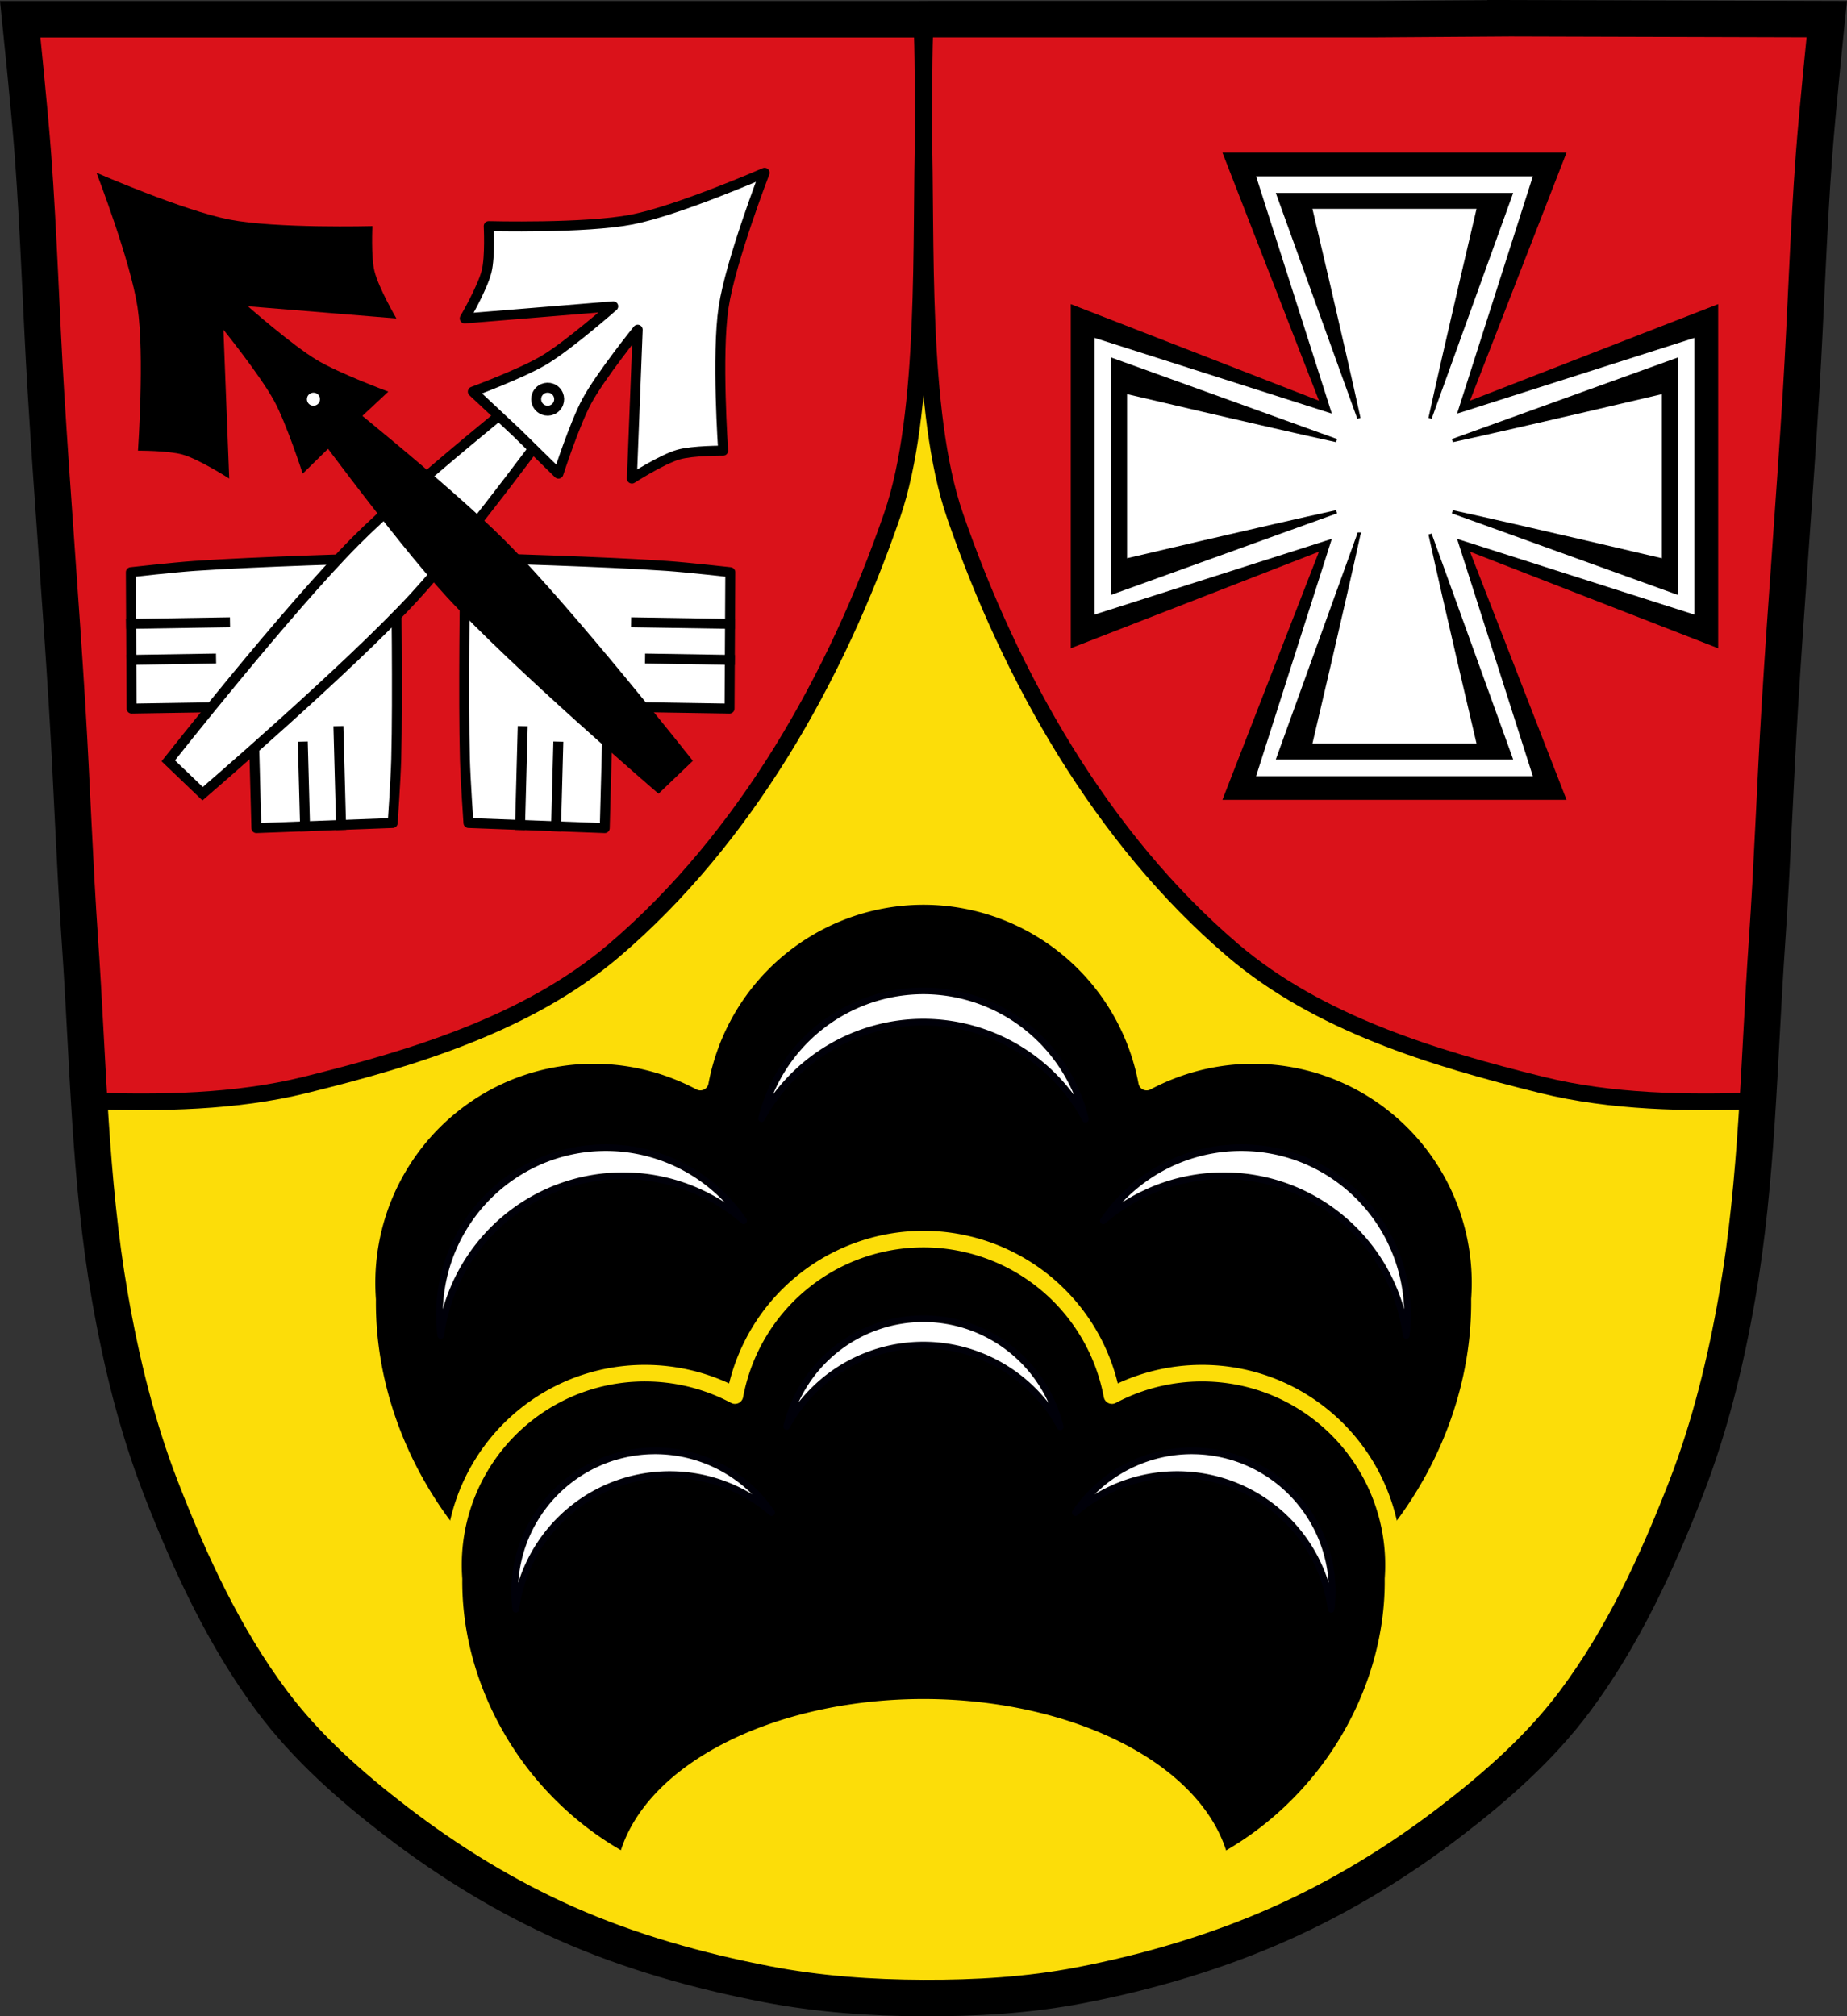 <svg xmlns="http://www.w3.org/2000/svg" height="607.99" viewBox="0 0 556.87 607.987" xmlns:xlink="http://www.w3.org/1999/xlink"><rect x="0" y="0" width="556.87" height="607.987" fill="#333333" stroke="none"/><defs><path id="a" d="M1283.06 483.4s-25.649 26.02-37.915 39.543c-4.322 4.766-12.561 14.654-12.561 14.654l28.611 29.541 21.4-21.17 9.304-39.543z" stroke-linejoin="round" stroke="#000" fill-rule="evenodd" fill="#fff" stroke-width="3"/><path id="c" d="m1250.98 556.59 17.1-16.916" stroke="#000" stroke-linecap="square" fill-rule="evenodd" fill="#fff" stroke-width="3"/><path id="b" d="m1243.42 548.79 20.13-19.913" stroke-linecap="square" fill-rule="evenodd" stroke-width="3"/></defs><path d="m454.75 5.5-40.29.273H280.7l-4.529.025H6.101s2.842 27.453 3.861 41.21c1.745 23.58 2.422 47.23 3.861 70.826 1.938 31.779 4.497 63.53 6.434 95.31 1.439 23.6 2.225 47.24 3.861 70.826 2.473 35.669 2.859 71.66 8.983 106.88 3.424 19.696 8.205 39.31 15.443 57.94 8.738 22.494 19.05 44.856 33.484 64.18 10.408 13.936 23.701 25.668 37.493 36.26 15.79 12.12 32.985 22.689 51.18 30.754 19.245 8.531 39.788 14.292 60.46 18.289 15.555 3.01 31.5 4.134 47.34 4.188 15.742.054 31.611-.866 47.07-3.841 20.748-3.993 41.28-10.04 60.58-18.661 18.17-8.112 35.413-18.632 51.2-30.754 13.792-10.588 27.09-22.319 37.493-36.26 14.435-19.329 24.746-41.691 33.484-64.18 7.238-18.632 12.02-38.27 15.443-57.965 6.124-35.23 6.51-71.21 8.983-106.88 1.635-23.588 2.422-47.23 3.861-70.826 1.938-31.779 4.497-63.51 6.434-95.29 1.439-23.6 2.115-47.25 3.861-70.826 1.018-13.759 3.861-41.21 3.861-41.21l-96.02-.273" fill="#fcdd09"/><g stroke-linejoin="round" stroke-linecap="round"><path d="M110.455 699.376a57.856 57.856 0 0 0-56.828 47.188 57.856 57.856 0 0 0-47.604-3.027 57.856 57.856 0 0 0-37.11 58.341 88.17 76.718 51.987 0 0 20.655 59.192 88.17 76.718 51.987 0 0 31.242 26.297 90.58 54.095 0 0 1 89.657-46.828 90.58 54.095 0 0 1 89.668 46.9 76.718 88.17 38.013 0 0 31.207-26.37 76.718 88.17 38.013 0 0 20.683-59.279 57.856 57.856 0 0 0-37.138-58.253 57.856 57.856 0 0 0-47.604 3.029 57.856 57.856 0 0 0-56.828-47.19z" stroke="#fcdd09" stroke-width="4.22" transform="matrix(1.184 0 0 1.186 147.65 -559.15)"/><path d="M110.437 723.378a42.456 42.456 0 0 0-41.217 32.485 46.899 46.899 0 0 1 41.217-24.54 46.899 46.899 0 0 1 41.252 24.675 42.456 42.456 0 0 0-41.252-32.62zm-81.982 39.868a42.456 42.456 0 0 0-13.924 2.734 42.456 42.456 0 0 0-26.994 45.004 46.899 46.899 0 0 1 29.816-37.576 46.899 46.899 0 0 1 47.325 8.418 42.456 42.456 0 0 0-36.223-18.58zm164 0a42.456 42.456 0 0 0-36.223 18.58 46.899 46.899 0 0 1 47.326-8.418 46.899 46.899 0 0 1 29.817 37.576 42.456 42.456 0 0 0-26.994-45.004 42.456 42.456 0 0 0-13.926-2.734z" fill="#fff" stroke="#000009" stroke-width="1.688" transform="matrix(1.184 0 0 1.186 147.65 -559.15)"/></g><path d="m454.75 5.51-40.29.273H279.9l-.904.006c-.542 10.07-.336 23.04-.562 34.66-.226-11.62-.019-24.582-.561-34.646l-.9.006H6.103s2.841 27.452 3.859 41.21c1.745 23.58 2.422 47.23 3.861 70.826 1.938 31.779 4.496 63.53 6.434 95.31 1.439 23.6 2.226 47.24 3.861 70.828 1.106 15.948 1.81 31.958 2.781 47.938 21.505.736 44.02.432 65.16-4.795 32.899-8.134 67.42-18.638 93.19-40.646 39.42-33.662 66.816-82.05 83.71-131.05 10.777-31.25 8.471-83.68 9.477-116.72 1.01 33.04-1.301 85.47 9.477 116.72 16.899 49 44.3 97.39 83.71 131.05 25.771 22.01 60.29 32.513 93.19 40.646 21.14 5.227 43.651 5.531 65.16 4.795.972-15.996 1.676-32.02 2.783-47.988 1.635-23.588 2.422-47.23 3.861-70.826 1.938-31.779 4.496-63.51 6.434-95.29 1.439-23.6 2.116-47.25 3.861-70.826 1.018-13.759 3.859-41.21 3.859-41.21z" fill="#da121a" fill-rule="evenodd" stroke="#000" stroke-linejoin="round" stroke-width="5"/><g transform="scale(-1 1) rotate(-43.772 197.576 2076.218)" fill="#fff" stroke="#000"><g transform="matrix(-1 0 0 1 2575.96 0)"><use xlink:href="#a"/><g transform="matrix(-1 0 0 1 2574.5 0)"><use xlink:href="#a"/><use xlink:href="#b"/><use xlink:href="#c"/></g><use xlink:href="#b"/><use xlink:href="#c"/></g><path d="M1283.45 411.76s-6.495 47.949-6.957 72.11c-.556 29.05 5.04 86.996 5.04 86.996h14.349s5.598-57.948 5.04-86.996c-.462-24.16-6.957-72.11-6.957-72.11l-5.259 1.563-5.261-1.563z" fill-rule="evenodd" stroke-width="3" id="e"/><path d="M1288.71 318.44s-10.993 26.318-19.15 37.877c-8.303 11.764-29.791 31.28-29.791 31.28s6.672 6.299 8.938 10.215c2.629 4.543 5.105 14.896 5.105 14.896l29.791-33.623s-1.496 17.671-3.83 26.17c-2.072 7.545-8.938 21.705-8.938 21.705l17.875-.213 17.875.213s-6.866-14.16-8.938-21.705c-2.334-8.503-3.83-26.17-3.83-26.17l29.791 33.623s2.479-10.353 5.107-14.896c2.266-3.916 8.938-10.215 8.938-10.215s-21.488-19.515-29.791-31.28c-8.158-11.559-19.15-37.877-19.15-37.877z" fill-rule="evenodd" stroke-linejoin="round" stroke-width="3" id="f"/><circle r="3.468" transform="scale(1 -1)" cy="-412.99" cx="1288.71" stroke-linejoin="round" stroke-linecap="square" stroke-width="3"/></g><path d="m454.75 5.51-40.29.273H280.7l-4.529.025H6.101s2.842 27.453 3.861 41.21c1.745 23.58 2.422 47.23 3.861 70.826 1.938 31.779 4.497 63.53 6.434 95.31 1.439 23.6 2.225 47.24 3.861 70.826 2.473 35.669 2.859 71.66 8.983 106.88 3.424 19.696 8.205 39.31 15.443 57.94 8.738 22.494 19.05 44.856 33.484 64.18 10.408 13.936 23.701 25.668 37.493 36.26 15.79 12.12 32.985 22.689 51.18 30.754 19.245 8.531 39.788 14.292 60.46 18.289 15.555 3.01 31.5 4.134 47.34 4.188 15.742.054 31.611-.866 47.07-3.841 20.748-3.993 41.28-10.04 60.58-18.661 18.17-8.112 35.413-18.632 51.2-30.754 13.792-10.588 27.09-22.319 37.493-36.26 14.435-19.329 24.746-41.691 33.484-64.18 7.238-18.632 12.02-38.27 15.443-57.965 6.124-35.23 6.51-71.21 8.983-106.88 1.635-23.588 2.422-47.23 3.861-70.826 1.938-31.779 4.497-63.51 6.434-95.29 1.439-23.6 2.115-47.25 3.861-70.826 1.018-13.759 3.861-41.21 3.861-41.21l-96.02-.273z" fill="none" stroke="#000" stroke-width="11"/><g stroke-linejoin="round" stroke-linecap="round"><path d="M278.42 373.623a57.856 57.856 0 0 0-56.829 47.187 57.856 57.856 0 0 0-47.603-3.027 57.856 57.856 0 0 0-37.11 58.342 88.17 76.718 51.987 0 0 20.655 59.19 88.17 76.718 51.987 0 0 31.242 26.298 90.58 54.095 0 0 1 89.656-46.828 90.58 54.095 0 0 1 89.668 46.9 76.718 88.17 38.013 0 0 31.207-26.37 76.718 88.17 38.013 0 0 20.684-59.278 57.856 57.856 0 0 0-37.14-58.254 57.856 57.856 0 0 0-47.603 3.029 57.856 57.856 0 0 0-56.828-47.19z" stroke="#fcdd09" stroke-width="5"/><path d="M278.402 397.625a42.456 42.456 0 0 0-41.217 32.484 46.899 46.899 0 0 1 41.217-24.54 46.899 46.899 0 0 1 41.252 24.675 42.456 42.456 0 0 0-41.252-32.62zm-81.983 39.867a42.456 42.456 0 0 0-13.924 2.734 42.456 42.456 0 0 0-26.994 45.004 46.899 46.899 0 0 1 29.817-37.576 46.899 46.899 0 0 1 47.324 8.418 42.456 42.456 0 0 0-36.223-18.58zm164 0a42.456 42.456 0 0 0-36.222 18.58 46.899 46.899 0 0 1 47.326-8.418 46.899 46.899 0 0 1 29.816 37.576 42.456 42.456 0 0 0-26.994-45.004 42.456 42.456 0 0 0-13.926-2.734z" fill="#fff" stroke="#000009" stroke-width="2"/></g><path d="m370.75 47.49 29.557 75.967-75.965-29.559v99.37l75.965-29.557-29.557 75.963h99.37l-29.557-75.963 75.963 29.557v-99.37l-75.963 29.557L470.12 47.49h-99.37z" stroke="#000" stroke-linecap="round" stroke-width="3"/><path d="m378.71 53.15 22.838 71.56-71.56-22.838v83.44l71.56-22.838-22.838 71.56h83.44l-22.838-71.55 71.56 22.836v-83.44l-71.56 22.836 22.838-71.56h-83.44" fill="#fff"/><path d="m385.36 58.67 24.344 67.44c-4.644-21.266-14.639-63.65-14.639-63.65h50.741s-9.994 42.39-14.639 63.65l24.344-67.44h-70.145zm-49.842 49.842v70.145l67.44-24.344c-21.266 4.644-63.65 14.639-63.65 14.639v-50.741s42.39 9.994 63.65 14.639l-67.44-24.344zm169.83 0-67.44 24.344c21.266-4.644 63.65-14.639 63.65-14.639v50.741s-42.39-9.994-63.65-14.639l67.44 24.344v-70.145zm-95.64 52.55-24.344 67.44h70.145l-24.344-67.44c4.644 21.266 14.639 63.65 14.639 63.65h-50.741s9.994-42.39 14.639-63.65z" fill-rule="evenodd" stroke="#000"/><g transform="rotate(-43.772 327.392 1753.066)"><g fill="#fff" stroke="#000" transform="matrix(-1 0 0 1 2575.96 0)"><use xlink:href="#a"/><use transform="matrix(-1 0 0 1 2574.5 0)" xlink:href="#a"/><use transform="matrix(-1 0 0 1 2574.5 0)" fill="#fff" stroke="#000" id="d" xlink:href="#b"/><g transform="matrix(-1 0 0 1 2574.5 0)"><use xlink:href="#c"/><use xlink:href="#d"/></g><use xlink:href="#c"/></g><use xlink:href="#e"/><use xlink:href="#f"/><circle r="3.468" transform="scale(1 -1)" cy="-412.99" cx="1288.71" fill="#fff" stroke="#000" stroke-linejoin="round" stroke-linecap="square" stroke-width="3"/></g></svg>